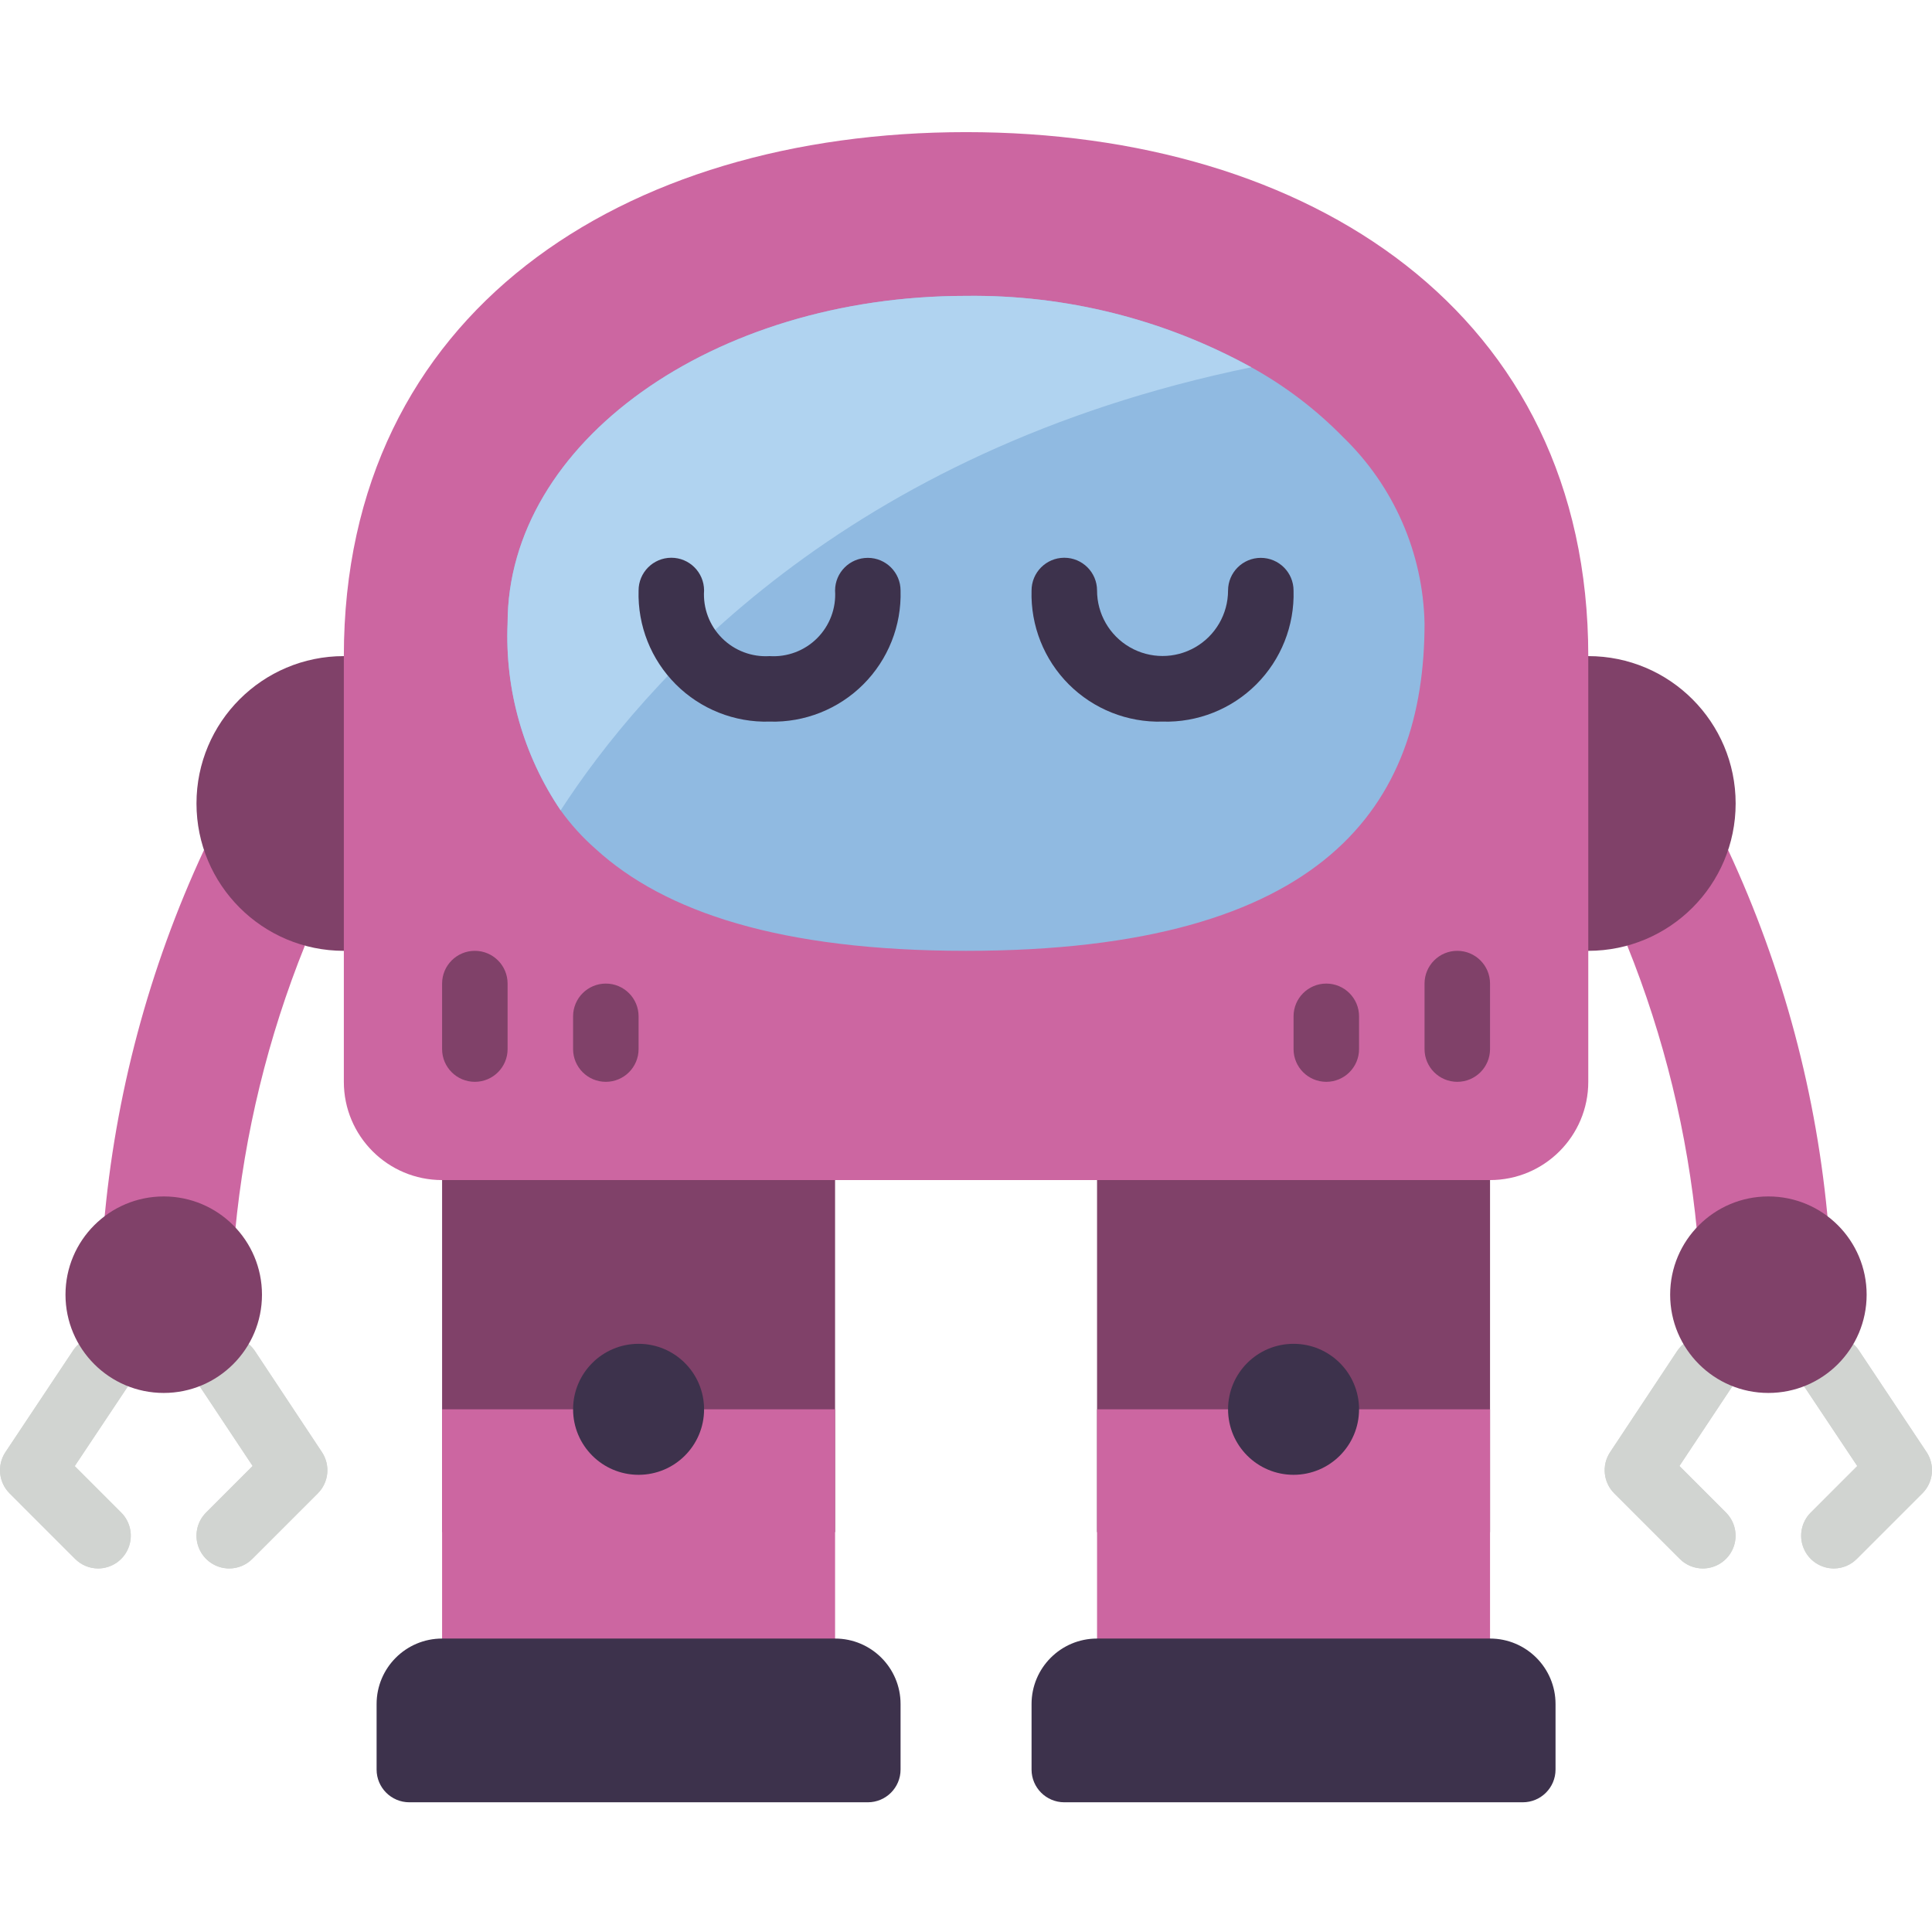 <svg width="337" height="337" viewBox="0 0 337 337" fill="none" xmlns="http://www.w3.org/2000/svg">
<path d="M301.435 148.261C311.047 168.911 316.965 191.087 318.916 213.782L296.009 214.809C294.37 197.687 290.272 180.892 283.842 164.941L301.435 148.261Z" fill="#CC66A1"/>
<path d="M274.188 114.615C275.137 114.5 276.089 114.443 277.043 114.445C291.242 114.445 302.75 125.953 302.75 140.15C302.75 154.346 291.242 165.854 277.043 165.854C276.089 165.856 275.137 165.799 274.188 165.684V114.615Z" fill="#804169"/>
<path d="M297.037 273.589C295.523 273.592 294.069 272.99 293 271.916L281.575 260.489C279.656 258.569 279.355 255.562 280.856 253.298L292.56 235.642C294.31 233.03 297.842 232.321 300.463 234.057C303.083 235.796 303.807 239.324 302.081 241.954L292.942 255.714L301.064 263.838C302.696 265.47 303.187 267.923 302.306 270.057C301.425 272.19 299.346 273.584 297.037 273.589Z" fill="#D1D4D1"/>
<path d="M319.886 273.589C317.577 273.587 315.495 272.196 314.612 270.062C313.728 267.928 314.214 265.47 315.848 263.838L323.965 255.719L314.826 242.012C313.636 240.312 313.461 238.103 314.368 236.238C315.273 234.371 317.119 233.145 319.19 233.03C321.261 232.918 323.23 233.932 324.336 235.687L336.048 253.282C337.549 255.547 337.249 258.556 335.327 260.478L323.902 271.903C322.841 272.977 321.397 273.584 319.886 273.589Z" fill="#D1D4D1"/>
<path d="M297.037 273.589C295.523 273.592 294.069 272.99 293 271.916L281.575 260.489C279.656 258.569 279.355 255.562 280.856 253.298L292.56 235.642C294.31 233.03 297.842 232.321 300.463 234.057C303.083 235.796 303.807 239.324 302.081 241.954L292.942 255.714L301.064 263.838C302.696 265.47 303.187 267.923 302.306 270.057C301.425 272.19 299.346 273.584 297.037 273.589Z" fill="#D1D4D1"/>
<path d="M319.886 273.589C317.577 273.587 315.495 272.196 314.612 270.062C313.728 267.928 314.214 265.47 315.848 263.838L323.965 255.719L314.826 242.012C313.636 240.312 313.461 238.103 314.368 236.238C315.273 234.371 317.119 233.145 319.19 233.03C321.261 232.918 323.23 233.932 324.336 235.687L336.048 253.282C337.549 255.547 337.249 258.556 335.327 260.478L323.902 271.903C322.841 272.977 321.397 273.584 319.886 273.589Z" fill="#D1D4D1"/>
<path d="M325.599 225.834C325.599 235.297 317.927 242.972 308.461 242.972C298.998 242.972 291.326 235.297 291.326 225.834C291.326 216.368 298.998 208.696 308.461 208.696C317.927 208.696 325.599 216.368 325.599 225.834Z" fill="#804169"/>
<path d="M35.586 148.261C25.976 168.911 20.059 191.087 18.108 213.782L41.014 214.809C42.654 197.687 46.751 180.892 53.181 164.941L35.586 148.261Z" fill="#CC66A1"/>
<path d="M62.833 165.684C61.886 165.799 60.932 165.856 59.977 165.854C45.781 165.854 34.273 154.346 34.273 140.15C34.273 125.953 45.781 114.445 59.977 114.445C60.932 114.443 61.886 114.5 62.833 114.615V165.684Z" fill="#804169"/>
<path d="M39.984 273.589C37.675 273.587 35.594 272.196 34.71 270.062C33.824 267.928 34.313 265.47 35.947 263.838L44.069 255.714L34.93 241.954C33.204 239.324 33.928 235.796 36.548 234.057C39.171 232.321 42.704 233.03 44.453 235.642L56.157 253.298C57.656 255.562 57.355 258.569 55.438 260.489L44.011 271.916C42.947 272.988 41.496 273.589 39.984 273.589Z" fill="#D1D4D1"/>
<path d="M17.135 273.589C15.621 273.592 14.165 272.99 13.098 271.916L1.673 260.489C-0.248 258.567 -0.549 255.557 0.952 253.293L12.664 235.7C13.77 233.945 15.739 232.928 17.81 233.043C19.881 233.155 21.727 234.384 22.632 236.249C23.539 238.113 23.364 240.323 22.174 242.022L13.035 255.732L21.152 263.849C22.773 265.481 23.259 267.925 22.381 270.054C21.505 272.18 19.436 273.574 17.135 273.589Z" fill="#D1D4D1"/>
<path d="M39.984 273.589C37.675 273.587 35.594 272.196 34.71 270.062C33.824 267.928 34.313 265.47 35.947 263.838L44.069 255.714L34.93 241.954C33.204 239.324 33.928 235.796 36.548 234.057C39.171 232.321 42.704 233.03 44.453 235.642L56.157 253.298C57.656 255.562 57.355 258.569 55.438 260.489L44.011 271.916C42.947 272.988 41.496 273.589 39.984 273.589Z" fill="#D1D4D1"/>
<path d="M17.135 273.589C15.621 273.592 14.165 272.99 13.098 271.916L1.673 260.489C-0.248 258.567 -0.549 255.557 0.952 253.293L12.664 235.7C13.77 233.945 15.739 232.928 17.81 233.043C19.881 233.155 21.727 234.384 22.632 236.249C23.539 238.113 23.364 240.323 22.174 242.022L13.035 255.732L21.152 263.849C22.773 265.481 23.259 267.925 22.381 270.054C21.505 272.18 19.436 273.574 17.135 273.589Z" fill="#D1D4D1"/>
<path d="M45.697 225.834C45.697 235.297 38.026 242.972 28.56 242.972C19.096 242.972 11.424 235.297 11.424 225.834C11.424 216.368 19.096 208.696 28.56 208.696C38.026 208.696 45.697 216.368 45.697 225.834Z" fill="#804169"/>
<path d="M122.813 267.248H145.662V191.085H77.115V267.248H99.964" fill="#804169"/>
<path d="M237.06 267.248H259.908V191.085H191.359V267.248H214.211" fill="#804169"/>
<path d="M59.977 165.854V188.703C59.977 198.168 67.65 205.84 77.115 205.84H259.908C269.372 205.84 277.044 198.168 277.044 188.703V114.445C277.044 54.523 228.433 23.047 168.511 23.047C108.591 23.047 59.977 54.523 59.977 114.445V188.703" fill="#CC66A1"/>
<path d="M234.259 76.229C229.55 71.415 224.16 67.317 218.267 64.062C203.035 55.684 185.894 51.393 168.511 51.61C124.356 51.61 88.54 77.199 88.54 108.732C88.048 120.316 91.293 131.748 97.794 141.35C99.567 143.821 101.617 146.083 103.905 148.088C115.902 159.058 136.123 165.854 168.511 165.854C231.346 165.854 248.484 140.265 248.484 108.732C248.217 96.445 243.105 84.761 234.259 76.229Z" fill="#90BAE1"/>
<path d="M218.267 64.062C147.09 78.684 112.016 119.414 97.794 141.35C91.293 131.748 88.048 120.316 88.54 108.732C88.54 77.199 124.356 51.61 168.511 51.61C185.894 51.393 203.035 55.684 218.267 64.062Z" fill="#B0D3F0"/>
<path d="M134.238 125.87C128.124 126.048 122.209 123.697 117.884 119.374C113.559 115.049 111.211 109.132 111.389 103.018C111.378 99.865 113.93 97.299 117.084 97.289C120.238 97.281 122.803 99.831 122.813 102.984C122.609 106.078 123.744 109.106 125.933 111.3C128.119 113.493 131.147 114.639 134.238 114.445C137.326 114.644 140.349 113.507 142.537 111.318C144.723 109.129 145.863 106.106 145.662 103.018C145.662 99.865 148.219 97.307 151.376 97.307C154.529 97.307 157.086 99.865 157.086 103.018C157.267 109.132 154.916 115.049 150.591 119.374C146.266 123.697 140.351 126.048 134.238 125.87Z" fill="#3D324C"/>
<path d="M202.786 125.87C196.673 126.048 190.755 123.697 186.43 119.374C182.108 115.049 179.757 109.132 179.935 103.018C179.927 99.865 182.476 97.299 185.63 97.289C188.786 97.281 191.351 99.831 191.359 102.984C191.354 107.066 193.527 110.842 197.057 112.887C200.59 114.934 204.943 114.94 208.481 112.905C212.019 110.868 214.203 107.1 214.21 103.018C214.21 99.865 216.768 97.307 219.921 97.307C223.078 97.307 225.635 99.865 225.635 103.018C225.813 109.132 223.462 115.049 219.14 119.374C214.815 123.697 208.897 126.048 202.786 125.87Z" fill="#3D324C"/>
<path d="M82.826 188.703C79.673 188.703 77.115 186.145 77.115 182.992V171.567C77.115 168.411 79.673 165.854 82.826 165.854C85.982 165.854 88.54 168.411 88.54 171.567V182.992C88.54 186.145 85.982 188.703 82.826 188.703Z" fill="#804169"/>
<path d="M105.675 188.703C102.521 188.703 99.964 186.145 99.964 182.992V177.278C99.964 174.125 102.521 171.567 105.675 171.567C108.831 171.567 111.388 174.125 111.388 177.278V182.992C111.388 186.145 108.831 188.703 105.675 188.703Z" fill="#804169"/>
<path d="M254.195 188.703C251.041 188.703 248.484 186.145 248.484 182.992V171.567C248.484 168.411 251.041 165.854 254.195 165.854C257.351 165.854 259.908 168.411 259.908 171.567V182.992C259.908 186.145 257.351 188.703 254.195 188.703Z" fill="#804169"/>
<path d="M231.346 188.703C228.193 188.703 225.635 186.145 225.635 182.992V177.278C225.635 174.125 228.193 171.567 231.346 171.567C234.502 171.567 237.06 174.125 237.06 177.278V182.992C237.06 186.145 234.502 188.703 231.346 188.703Z" fill="#804169"/>
<path d="M122.813 245.827H145.662V302.949H77.115V245.827H99.964" fill="#CC66A1"/>
<path d="M122.813 245.827C122.813 252.137 117.698 257.252 111.389 257.252C105.079 257.252 99.964 252.137 99.964 245.827C99.964 239.517 105.079 234.403 111.389 234.403C117.698 234.403 122.813 239.517 122.813 245.827Z" fill="#3D324C"/>
<path d="M237.06 245.827H259.908V302.949H191.359V245.827H214.211" fill="#CC66A1"/>
<path d="M237.06 245.827C237.06 252.137 231.945 257.252 225.635 257.252C219.326 257.252 214.211 252.137 214.211 245.827C214.211 239.517 219.326 234.403 225.635 234.403C231.945 234.403 237.06 239.517 237.06 245.827Z" fill="#3D324C"/>
<path d="M77.115 285.814H145.662C151.971 285.814 157.086 290.929 157.086 297.238V308.663C157.086 311.816 154.529 314.374 151.375 314.374H71.402C68.248 314.374 65.691 311.816 65.691 308.663V297.238C65.691 290.929 70.806 285.814 77.115 285.814Z" fill="#3D324C"/>
<path d="M191.359 285.814H259.908C266.218 285.814 271.333 290.929 271.333 297.238V308.663C271.333 311.816 268.776 314.374 265.619 314.374H185.649C182.492 314.374 179.935 311.816 179.935 308.663V297.238C179.935 290.929 185.052 285.814 191.359 285.814Z" fill="#3D324C"/>
</svg>
